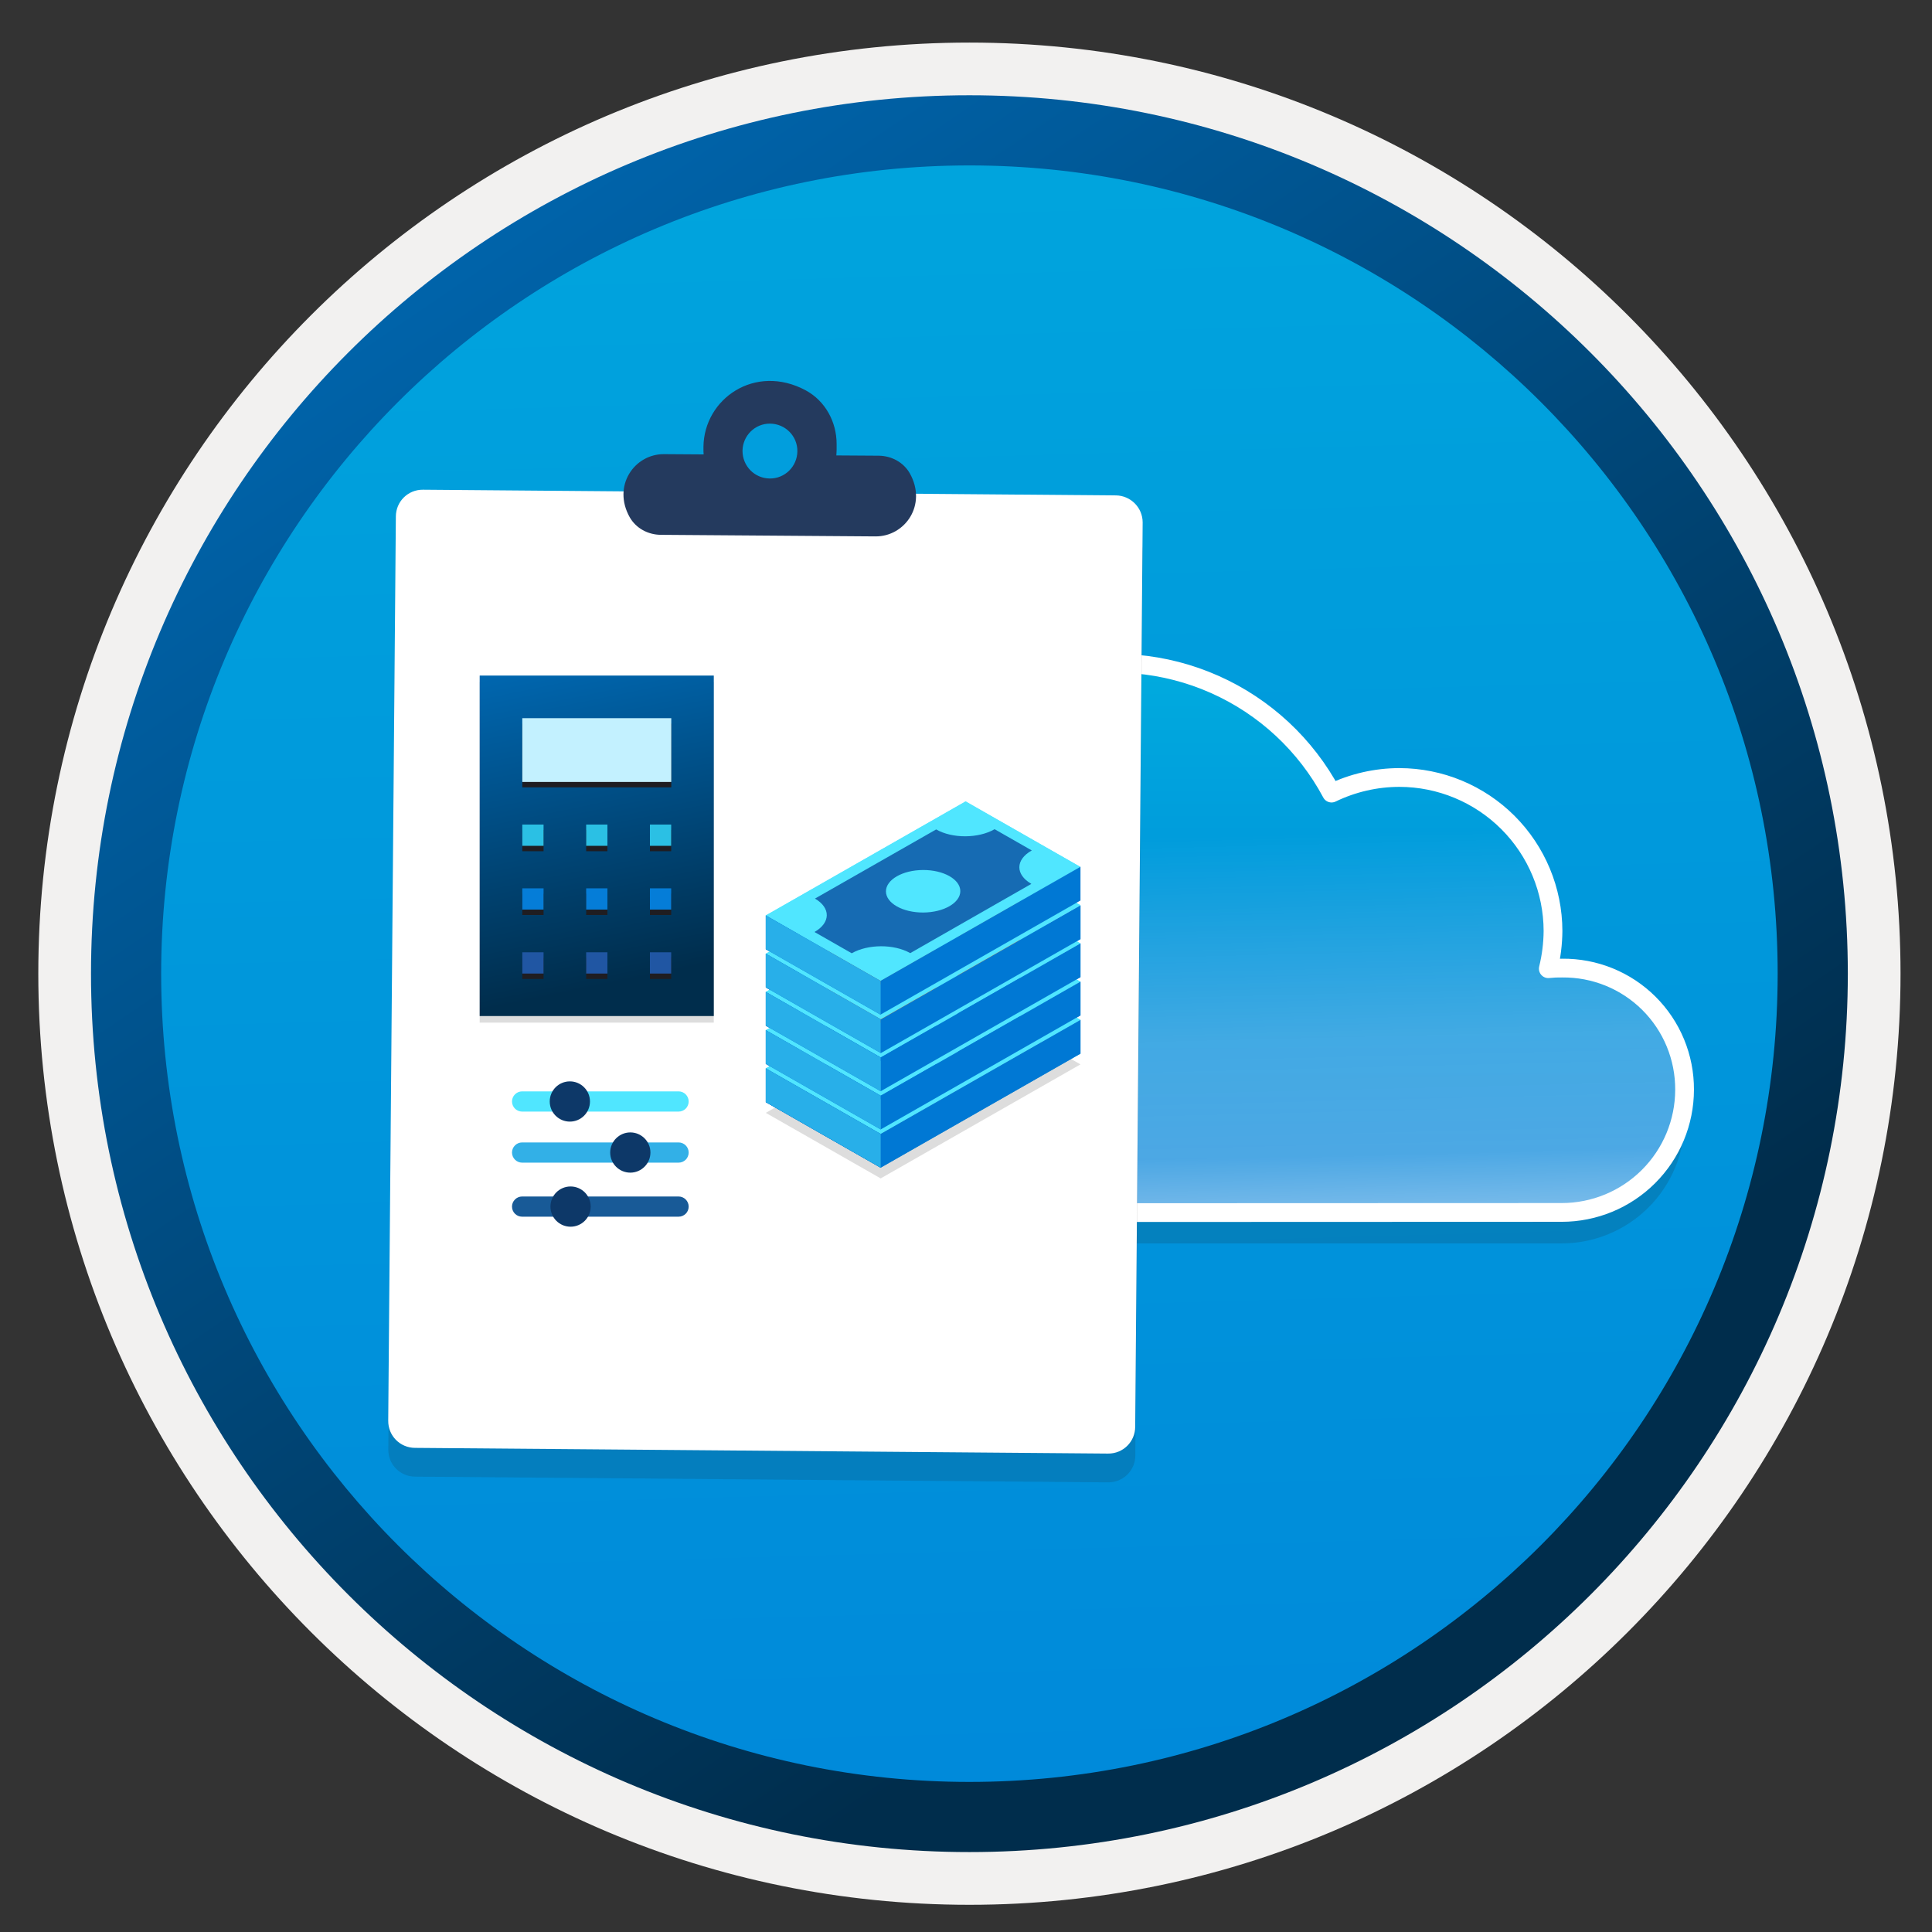 <svg width="103" height="103" viewBox="0 0 103 103" fill="none" xmlns="http://www.w3.org/2000/svg">
<rect x="0" y="0" width="103" height="103" fill="#333333" stroke="none"/>
<path d="M51.682 98.719C25.832 98.719 4.872 77.769 4.872 51.909C4.872 26.049 25.832 5.099 51.682 5.099C77.532 5.099 98.492 26.059 98.492 51.909C98.492 77.759 77.532 98.719 51.682 98.719Z" fill="url(#paint0_linear_515_4172)"/>
<path fill-rule="evenodd" clip-rule="evenodd" d="M97.582 51.91C97.582 77.26 77.031 97.809 51.681 97.809C26.331 97.809 5.782 77.26 5.782 51.91C5.782 26.559 26.331 6.01 51.681 6.01C77.031 6.01 97.582 26.559 97.582 51.91ZM51.681 2.27C79.102 2.27 101.322 24.489 101.322 51.91C101.322 79.329 79.091 101.55 51.681 101.55C24.262 101.55 2.042 79.32 2.042 51.91C2.042 24.489 24.262 2.27 51.681 2.27Z" fill="#F2F1F0"/>
<path fill-rule="evenodd" clip-rule="evenodd" d="M94.772 51.909C94.772 75.709 75.482 94.999 51.682 94.999C27.882 94.999 8.592 75.709 8.592 51.909C8.592 28.109 27.882 8.819 51.682 8.819C75.482 8.819 94.772 28.109 94.772 51.909ZM51.682 5.079C77.542 5.079 98.512 26.049 98.512 51.909C98.512 77.769 77.542 98.739 51.682 98.739C25.822 98.739 4.852 77.769 4.852 51.909C4.852 26.049 25.812 5.079 51.682 5.079Z" fill="url(#paint1_linear_515_4172)"/>
<path opacity="0.15" d="M83.259 64.651H47.69C46.219 64.649 44.791 64.152 43.638 63.24C42.483 62.329 41.67 61.055 41.328 59.624C41.212 60.108 41.141 59.218 41.141 59.741C41.143 61.477 41.833 63.142 43.061 64.37C44.289 65.597 45.953 66.288 47.69 66.29H83.259C84.996 66.288 86.661 65.597 87.889 64.37C89.116 63.142 89.807 61.477 89.808 59.741C89.808 59.218 89.737 60.115 89.621 59.624C89.279 61.055 88.466 62.329 87.311 63.24C86.157 64.152 84.73 64.649 83.259 64.651V64.651Z" fill="#1F1D20"/>
<path d="M47.69 64.651C46.037 64.653 44.445 64.028 43.235 62.902C42.025 61.776 41.287 60.233 41.17 58.584C41.053 56.935 41.566 55.303 42.604 54.018C43.643 52.732 45.131 51.888 46.767 51.657C46.502 50.602 46.365 49.518 46.361 48.431C46.364 45.514 47.341 42.683 49.138 40.385C50.934 38.088 53.446 36.456 56.276 35.749C59.105 35.043 62.09 35.302 64.755 36.486C67.421 37.669 69.615 39.709 70.988 42.282C72.117 41.736 73.354 41.451 74.607 41.45C76.777 41.453 78.856 42.316 80.391 43.849C81.925 45.383 82.79 47.462 82.795 49.631C82.79 50.309 82.706 50.985 82.544 51.644C82.79 51.617 83.038 51.606 83.285 51.611C84.141 51.602 84.991 51.763 85.784 52.085C86.577 52.407 87.298 52.884 87.905 53.487C88.512 54.091 88.994 54.809 89.32 55.6C89.647 56.392 89.813 57.24 89.809 58.096C89.807 59.831 89.116 61.496 87.888 62.722C86.66 63.949 84.995 64.638 83.26 64.638L47.69 64.651Z" fill="url(#paint2_linear_515_4172)"/>
<path opacity="0.6" d="M47.69 64.651C46.037 64.653 44.445 64.028 43.235 62.902C42.025 61.776 41.287 60.233 41.17 58.584C41.053 56.935 41.566 55.303 42.604 54.018C43.643 52.732 45.131 51.888 46.767 51.657C46.502 50.602 46.365 49.518 46.361 48.431C46.364 45.514 47.341 42.683 49.138 40.385C50.934 38.088 53.446 36.456 56.276 35.749C59.105 35.043 62.09 35.302 64.755 36.486C67.421 37.669 69.615 39.709 70.988 42.282C72.117 41.736 73.354 41.451 74.607 41.45C76.777 41.453 78.856 42.316 80.391 43.849C81.925 45.383 82.79 47.462 82.795 49.631C82.79 50.309 82.706 50.985 82.544 51.644C82.79 51.617 83.038 51.606 83.285 51.611C84.141 51.602 84.991 51.763 85.784 52.085C86.577 52.407 87.298 52.884 87.905 53.487C88.512 54.091 88.994 54.809 89.32 55.6C89.647 56.392 89.813 57.24 89.809 58.096C89.807 59.831 89.116 61.496 87.888 62.722C86.66 63.949 84.995 64.638 83.26 64.638L47.69 64.651Z" fill="url(#paint3_linear_515_4172)"/>
<path d="M47.69 64.651C46.037 64.653 44.445 64.028 43.235 62.902C42.025 61.776 41.287 60.233 41.17 58.584C41.053 56.935 41.566 55.303 42.604 54.018C43.643 52.732 45.131 51.888 46.767 51.657C46.502 50.602 46.365 49.518 46.361 48.431C46.364 45.514 47.341 42.683 49.138 40.385C50.934 38.088 53.446 36.456 56.276 35.749C59.105 35.043 62.09 35.302 64.755 36.486C67.421 37.669 69.615 39.709 70.988 42.282C72.117 41.736 73.354 41.451 74.607 41.45C76.777 41.453 78.856 42.316 80.391 43.849C81.925 45.383 82.79 47.462 82.795 49.631C82.79 50.309 82.706 50.985 82.544 51.644C82.79 51.617 83.038 51.606 83.285 51.611C84.141 51.602 84.991 51.763 85.784 52.085C86.577 52.407 87.298 52.884 87.905 53.487C88.512 54.091 88.994 54.809 89.32 55.6C89.647 56.392 89.813 57.24 89.809 58.096C89.807 59.831 89.116 61.496 87.888 62.722C86.66 63.949 84.995 64.638 83.26 64.638L47.69 64.651Z" stroke="white" stroke-miterlimit="10" stroke-linejoin="round"/>
<path opacity="0.25" d="M46.464 49.979C46.404 50.476 46.369 50.975 46.361 51.476C46.361 51.56 46.361 51.644 46.361 51.727C46.491 51.697 46.622 51.673 46.754 51.656C46.62 51.104 46.524 50.544 46.464 49.979Z" fill="url(#paint4_linear_515_4172)"/>
<path opacity="0.15" d="M59.487 27.935L22.549 27.631C21.746 27.621 21.099 28.263 21.099 29.067L20.702 77.273C20.692 78.077 21.334 78.723 22.138 78.723L59.075 79.027C59.879 79.037 60.526 78.395 60.526 77.592L60.922 29.385C60.913 28.596 60.271 27.945 59.487 27.935Z" fill="#1F1D20"/>
<path d="M59.492 26.411L22.554 26.108C21.751 26.098 21.104 26.74 21.104 27.543L20.697 75.74C20.688 76.543 21.329 77.19 22.133 77.19L59.07 77.494C59.874 77.504 60.521 76.862 60.521 76.058L60.918 27.852C60.918 27.068 60.285 26.421 59.492 26.411Z" fill="white"/>
<path fill-rule="evenodd" clip-rule="evenodd" d="M42.956 20.811C43.999 21.375 44.607 22.497 44.602 23.678V23.967C44.602 24.074 44.592 24.168 44.587 24.28L46.856 24.295C47.532 24.305 48.164 24.643 48.502 25.231C49.448 26.911 48.247 28.611 46.67 28.597L35.22 28.513C34.544 28.504 33.911 28.166 33.573 27.578C32.628 25.897 33.828 24.197 35.406 24.212L37.513 24.226C37.503 24.123 37.503 24.025 37.503 23.913V23.82C37.532 21.257 40.256 19.361 42.956 20.811Z" fill="#243A5E"/>
<path d="M41.035 25.51C41.844 25.52 42.5 24.868 42.51 24.06C42.52 23.251 41.868 22.595 41.06 22.585C40.251 22.575 39.595 23.227 39.585 24.035C39.585 24.843 40.222 25.5 41.035 25.51Z" fill="#019EDD"/>
<path opacity="0.15" d="M38.054 36.366H25.573V54.519H38.054V36.366Z" fill="#1F1D20"/>
<path d="M38.054 36.016H25.573V54.168H38.054V36.016Z" fill="url(#paint5_linear_515_4172)"/>
<path d="M35.783 38.576H27.845V41.976H35.788V38.576H35.783Z" fill="#1F1D21"/>
<path d="M28.979 44.247H27.845V45.381H28.979V44.247Z" fill="#1F1D21"/>
<path d="M28.979 47.647H27.845V48.78H28.979V47.647Z" fill="#1F1D21"/>
<path d="M28.979 51.057H27.845V52.191H28.979V51.057Z" fill="#1F1D21"/>
<path d="M32.383 44.247H31.25V45.381H32.383V44.247Z" fill="#1F1D21"/>
<path d="M32.383 47.647H31.25V48.78H32.383V47.647Z" fill="#1F1D21"/>
<path d="M32.383 51.057H31.25V52.191H32.383V51.057Z" fill="#1F1D21"/>
<path d="M35.783 44.247H34.649V45.381H35.783V44.247Z" fill="#1F1D21"/>
<path d="M35.783 47.647H34.649V48.78H35.783V47.647Z" fill="#1F1D21"/>
<path d="M35.783 51.057H34.649V52.191H35.783V51.057Z" fill="#1F1D21"/>
<path d="M35.783 38.288H27.845V41.688H35.788V38.288H35.783Z" fill="#C3F1FF"/>
<path d="M28.979 43.959H27.845V45.093H28.979V43.959Z" fill="#2BC0E4"/>
<path d="M28.979 47.359H27.845V48.493H28.979V47.359Z" fill="#057DD8"/>
<path d="M28.979 50.769H27.845V51.903H28.979V50.769Z" fill="#2056A3"/>
<path d="M32.383 43.959H31.25V45.093H32.383V43.959Z" fill="#2BC0E4"/>
<path d="M32.383 47.359H31.25V48.493H32.383V47.359Z" fill="#057DD8"/>
<path d="M32.383 50.769H31.25V51.903H32.383V50.769Z" fill="#2056A3"/>
<path d="M35.783 43.959H34.649V45.093H35.783V43.959Z" fill="#2BC0E4"/>
<path d="M35.783 47.359H34.649V48.493H35.783V47.359Z" fill="#057DD8"/>
<path d="M35.783 50.769H34.649V51.903H35.783V50.769Z" fill="#2056A3"/>
<path d="M57.603 54.375L51.48 50.88L40.827 56.959L46.951 60.454L57.603 54.375Z" fill="#50E6FF"/>
<path d="M43.422 57.841L45.405 58.974H45.411C46.272 58.482 47.666 58.476 48.527 58.968L54.984 55.275C54.129 54.783 54.129 53.992 54.996 53.5C55.002 53.5 55.002 53.494 55.008 53.494L53.026 52.361C53.02 52.361 53.02 52.367 53.014 52.367C52.153 52.859 50.764 52.865 49.91 52.373L43.447 56.06C44.295 56.552 44.289 57.349 43.422 57.841Z" fill="#0078D4"/>
<path d="M47.232 55.679C47.228 55.053 48.113 54.541 49.208 54.535C50.303 54.529 51.194 55.032 51.197 55.658C51.2 56.283 50.316 56.795 49.221 56.801C48.126 56.807 47.235 56.305 47.232 55.679Z" fill="#50E6FF"/>
<path d="M46.951 60.454V62.252L57.603 56.173V54.375L46.951 60.454Z" fill="#28AFE9"/>
<path d="M40.827 56.959V58.758L46.951 62.253V60.454L40.827 56.959Z" fill="#0078D4"/>
<path d="M40.827 56.959V58.758L46.951 62.253V60.454L40.827 56.959Z" fill="#0078D4"/>
<path d="M57.603 52.338L51.48 48.843L40.827 54.922L46.951 58.417L57.603 52.338Z" fill="#50E6FF"/>
<path d="M43.422 55.802L45.405 56.935H45.411C46.272 56.444 47.666 56.438 48.527 56.929L54.984 53.236C54.129 52.745 54.129 51.953 54.996 51.462C55.002 51.462 55.002 51.456 55.008 51.456L53.026 50.322C53.02 50.322 53.02 50.328 53.014 50.328C52.153 50.82 50.764 50.826 49.91 50.334L43.447 54.022C44.295 54.513 44.289 55.311 43.422 55.802Z" fill="#0078D4"/>
<path d="M47.232 53.641C47.228 53.015 48.113 52.503 49.208 52.497C50.303 52.492 51.194 52.994 51.197 53.62C51.2 54.246 50.316 54.758 49.221 54.764C48.126 54.769 47.235 54.267 47.232 53.641Z" fill="#50E6FF"/>
<path d="M46.951 58.416V60.214L57.603 54.135V52.336L46.951 58.416Z" fill="#28AFE9"/>
<path d="M40.827 54.92V56.718L46.951 60.214V58.415L40.827 54.92Z" fill="#0078D4"/>
<path d="M40.827 54.92V56.718L46.951 60.214V58.415L40.827 54.92Z" fill="#0078D4"/>
<path d="M57.603 50.297L51.48 46.802L40.827 52.881L46.951 56.377L57.603 50.297Z" fill="#50E6FF"/>
<path d="M43.422 53.763L45.405 54.896H45.411C46.272 54.405 47.666 54.399 48.527 54.89L54.984 51.197C54.129 50.706 54.129 49.914 54.996 49.422C55.002 49.422 55.002 49.416 55.008 49.416L53.026 48.283C53.02 48.283 53.02 48.289 53.014 48.289C52.153 48.781 50.764 48.787 49.91 48.295L43.447 51.983C44.295 52.474 44.289 53.272 43.422 53.763Z" fill="#E69F4E"/>
<path d="M47.232 51.603C47.228 50.977 48.113 50.465 49.208 50.459C50.303 50.453 51.194 50.956 51.197 51.582C51.2 52.208 50.316 52.72 49.221 52.725C48.126 52.731 47.235 52.229 47.232 51.603Z" fill="#50E6FF"/>
<path d="M46.951 56.377V58.176L57.603 52.096V50.298L46.951 56.377Z" fill="#28AFE9"/>
<path d="M40.827 52.882V54.68L46.951 58.175V56.377L40.827 52.882Z" fill="#0078D4"/>
<path d="M40.827 52.882V54.68L46.951 58.175V56.377L40.827 52.882Z" fill="#0078D4"/>
<path d="M57.603 48.26L51.48 44.764L40.827 50.844L46.951 54.339L57.603 48.26Z" fill="#50E6FF"/>
<path d="M43.422 51.724L45.405 52.858H45.411C46.272 52.366 47.666 52.36 48.527 52.852L54.984 49.159C54.129 48.667 54.129 47.876 54.996 47.384C55.002 47.384 55.002 47.378 55.008 47.378L53.026 46.245C53.02 46.245 53.02 46.251 53.014 46.251C52.153 46.742 50.764 46.748 49.91 46.257L43.447 49.944C44.295 50.436 44.289 51.233 43.422 51.724Z" fill="#E69F4E"/>
<path d="M47.232 49.565C47.228 48.939 48.113 48.427 49.208 48.421C50.303 48.415 51.194 48.918 51.197 49.543C51.2 50.169 50.316 50.681 49.221 50.687C48.126 50.693 47.235 50.191 47.232 49.565Z" fill="#50E6FF"/>
<path d="M40.827 50.844V52.642L46.951 56.138V54.339L40.827 50.844Z" fill="#0078D4"/>
<path d="M40.827 50.844V52.642L46.951 56.138V54.339L40.827 50.844Z" fill="#0078D4"/>
<path d="M57.603 46.221L51.48 42.726L40.827 48.805L46.951 52.3L57.603 46.221Z" fill="#50E6FF"/>
<path d="M43.422 49.687L45.405 50.82H45.411C46.272 50.328 47.666 50.322 48.527 50.814L54.984 47.121C54.129 46.629 54.129 45.838 54.996 45.346C55.002 45.346 55.002 45.34 55.008 45.34L53.026 44.207C53.02 44.207 53.02 44.213 53.014 44.213C52.153 44.705 50.764 44.711 49.91 44.219L43.447 47.906C44.295 48.398 44.289 49.195 43.422 49.687Z" fill="#166BB3"/>
<path d="M47.232 47.526C47.228 46.9 48.113 46.388 49.208 46.382C50.303 46.377 51.194 46.879 51.197 47.505C51.2 48.131 50.316 48.643 49.221 48.649C48.126 48.654 47.235 48.152 47.232 47.526Z" fill="#50E6FF"/>
<path d="M46.951 54.35V56.148L57.603 50.069V48.271L46.951 54.35Z" fill="#28AFE9"/>
<path d="M40.827 48.805V50.604L46.951 54.099V52.3L40.827 48.805Z" fill="#0078D4"/>
<path d="M40.827 48.805V50.604L46.951 54.099V52.3L40.827 48.805Z" fill="#0078D4"/>
<path opacity="0.15" d="M57.603 56.745L51.48 53.25L40.827 59.329L46.951 62.824L57.603 56.745Z" fill="#1F1D20"/>
<path d="M57.603 54.375L51.48 50.88L40.827 56.959L46.951 60.454L57.603 54.375Z" fill="#50E6FF"/>
<path d="M43.422 57.841L45.405 58.974H45.411C46.272 58.482 47.666 58.476 48.527 58.968L54.984 55.275C54.129 54.783 54.129 53.992 54.996 53.5C55.002 53.5 55.002 53.494 55.008 53.494L53.026 52.361C53.02 52.361 53.02 52.367 53.014 52.367C52.153 52.859 50.764 52.865 49.91 52.373L43.447 56.06C44.295 56.552 44.289 57.349 43.422 57.841Z" fill="#0078D4"/>
<path d="M47.232 55.679C47.228 55.053 48.113 54.541 49.208 54.535C50.303 54.529 51.194 55.032 51.197 55.658C51.2 56.283 50.316 56.795 49.221 56.801C48.126 56.807 47.235 56.305 47.232 55.679Z" fill="#50E6FF"/>
<path d="M46.951 60.454V62.252L57.603 56.173V54.375L46.951 60.454Z" fill="#0078D4"/>
<path d="M40.827 56.959V58.758L46.951 62.253V60.454L40.827 56.959Z" fill="#0078D4"/>
<path d="M40.827 56.959V58.758L46.951 62.253V60.454L40.827 56.959Z" fill="#28AFE9"/>
<path d="M57.603 52.338L51.48 48.843L40.827 54.922L46.951 58.417L57.603 52.338Z" fill="#50E6FF"/>
<path d="M43.422 55.802L45.405 56.935H45.411C46.272 56.444 47.666 56.438 48.527 56.929L54.984 53.236C54.129 52.745 54.129 51.953 54.996 51.462C55.002 51.462 55.002 51.456 55.008 51.456L53.026 50.322C53.02 50.322 53.02 50.328 53.014 50.328C52.153 50.82 50.764 50.826 49.91 50.334L43.447 54.022C44.295 54.513 44.289 55.311 43.422 55.802Z" fill="#0078D4"/>
<path d="M47.232 53.641C47.228 53.015 48.113 52.503 49.208 52.497C50.303 52.492 51.194 52.994 51.197 53.62C51.2 54.246 50.316 54.758 49.221 54.764C48.126 54.769 47.235 54.267 47.232 53.641Z" fill="#50E6FF"/>
<path d="M46.951 58.416V60.214L57.603 54.135V52.336L46.951 58.416Z" fill="#0078D4"/>
<path d="M40.827 54.92V56.718L46.951 60.214V58.415L40.827 54.92Z" fill="#0078D4"/>
<path d="M40.827 54.92V56.718L46.951 60.214V58.415L40.827 54.92Z" fill="#28AFE9"/>
<path d="M57.603 50.297L51.48 46.802L40.827 52.881L46.951 56.377L57.603 50.297Z" fill="#50E6FF"/>
<path d="M43.422 53.763L45.405 54.896H45.411C46.272 54.405 47.666 54.399 48.527 54.89L54.984 51.197C54.129 50.706 54.129 49.914 54.996 49.422C55.002 49.422 55.002 49.416 55.008 49.416L53.026 48.283C53.02 48.283 53.02 48.289 53.014 48.289C52.153 48.781 50.764 48.787 49.91 48.295L43.447 51.983C44.295 52.474 44.289 53.272 43.422 53.763Z" fill="#E69F4E"/>
<path d="M47.232 51.603C47.228 50.977 48.113 50.465 49.208 50.459C50.303 50.453 51.194 50.956 51.197 51.582C51.2 52.208 50.316 52.72 49.221 52.725C48.126 52.731 47.235 52.229 47.232 51.603Z" fill="#50E6FF"/>
<path d="M46.951 56.377V58.176L57.603 52.096V50.298L46.951 56.377Z" fill="#0078D4"/>
<path d="M40.827 52.882V54.68L46.951 58.175V56.377L40.827 52.882Z" fill="#0078D4"/>
<path d="M40.827 52.882V54.68L46.951 58.175V56.377L40.827 52.882Z" fill="#28AFE9"/>
<path d="M57.603 48.26L51.48 44.764L40.827 50.844L46.951 54.339L57.603 48.26Z" fill="#50E6FF"/>
<path d="M43.422 51.724L45.405 52.858H45.411C46.272 52.366 47.666 52.36 48.527 52.852L54.984 49.159C54.129 48.667 54.129 47.876 54.996 47.384C55.002 47.384 55.002 47.378 55.008 47.378L53.026 46.245C53.02 46.245 53.02 46.251 53.014 46.251C52.153 46.742 50.764 46.748 49.91 46.257L43.447 49.944C44.295 50.436 44.289 51.233 43.422 51.724Z" fill="#E69F4E"/>
<path d="M47.232 49.565C47.228 48.939 48.113 48.427 49.208 48.421C50.303 48.415 51.194 48.918 51.197 49.543C51.2 50.169 50.316 50.681 49.221 50.687C48.126 50.693 47.235 50.191 47.232 49.565Z" fill="#50E6FF"/>
<path d="M40.827 50.844V52.642L46.951 56.138V54.339L40.827 50.844Z" fill="#0078D4"/>
<path d="M40.827 50.844V52.642L46.951 56.138V54.339L40.827 50.844Z" fill="#28AFE9"/>
<path d="M57.603 46.221L51.48 42.726L40.827 48.805L46.951 52.3L57.603 46.221Z" fill="#50E6FF"/>
<path d="M43.422 49.687L45.405 50.82H45.411C46.272 50.328 47.666 50.322 48.527 50.814L54.984 47.121C54.129 46.629 54.129 45.838 54.996 45.346C55.002 45.346 55.002 45.34 55.008 45.34L53.026 44.207C53.02 44.207 53.02 44.213 53.014 44.213C52.153 44.705 50.764 44.711 49.91 44.219L43.447 47.906C44.295 48.398 44.289 49.195 43.422 49.687Z" fill="#166BB3"/>
<path d="M47.232 47.526C47.228 46.9 48.113 46.388 49.208 46.382C50.303 46.377 51.194 46.879 51.197 47.505C51.2 48.131 50.316 48.643 49.221 48.649C48.126 48.654 47.235 48.152 47.232 47.526Z" fill="#50E6FF"/>
<path d="M46.951 54.35V56.148L57.603 50.069V48.271L46.951 54.35Z" fill="#0078D4"/>
<path d="M40.827 48.805V50.604L46.951 54.099V52.3L40.827 48.805Z" fill="#0078D4"/>
<path d="M40.827 48.805V50.604L46.951 54.099V52.3L40.827 48.805Z" fill="#28AFE9"/>
<path d="M46.951 52.288V54.087L57.603 48.008V46.209L46.951 52.288Z" fill="#0078D4"/>
<path d="M36.715 58.723C36.715 58.43 36.475 58.184 36.176 58.184H27.835C27.542 58.184 27.296 58.425 27.296 58.723C27.296 59.017 27.537 59.262 27.835 59.262H36.176C36.475 59.262 36.715 59.022 36.715 58.723Z" fill="#50E6FF"/>
<path d="M29.308 58.723C29.308 59.316 29.788 59.796 30.381 59.796C30.973 59.796 31.453 59.316 31.453 58.723C31.453 58.131 30.973 57.651 30.381 57.651C29.788 57.651 29.308 58.131 29.308 58.723Z" fill="#0D3868"/>
<path d="M36.715 61.445C36.715 61.151 36.475 60.906 36.176 60.906H27.835C27.542 60.906 27.296 61.146 27.296 61.445C27.296 61.738 27.537 61.984 27.835 61.984H36.176C36.475 61.984 36.715 61.744 36.715 61.445Z" fill="#32B0E7"/>
<path d="M32.531 61.445C32.531 62.037 33.011 62.517 33.604 62.517C34.191 62.517 34.676 62.037 34.676 61.445C34.676 60.853 34.196 60.372 33.604 60.372C33.017 60.372 32.531 60.853 32.531 61.445Z" fill="#0D3868"/>
<path d="M36.715 64.327C36.715 64.033 36.475 63.788 36.176 63.788H27.835C27.542 63.788 27.296 64.028 27.296 64.327C27.296 64.625 27.537 64.865 27.835 64.865H36.176C36.475 64.865 36.715 64.625 36.715 64.327Z" fill="#185A97"/>
<path d="M29.346 64.326C29.346 64.919 29.826 65.399 30.418 65.399C31.011 65.399 31.491 64.919 31.491 64.326C31.491 63.734 31.011 63.254 30.418 63.254C29.826 63.254 29.346 63.734 29.346 64.326Z" fill="#0D3868"/>
<defs>
<linearGradient id="paint0_linear_515_4172" x1="49.908" y1="-12.88" x2="53.89" y2="132.89" gradientUnits="userSpaceOnUse">
<stop stop-color="#00ABDE"/>
<stop offset="1" stop-color="#007ED8"/>
</linearGradient>
<linearGradient id="paint1_linear_515_4172" x1="3.112" y1="-19.713" x2="98.639" y2="121.168" gradientUnits="userSpaceOnUse">
<stop stop-color="#007ED8"/>
<stop offset="0.707" stop-color="#002D4C"/>
</linearGradient>
<linearGradient id="paint2_linear_515_4172" x1="65.481" y1="35.36" x2="65.481" y2="64.651" gradientUnits="userSpaceOnUse">
<stop stop-color="#00ABDE"/>
<stop offset="1" stop-color="#007ED8"/>
</linearGradient>
<linearGradient id="paint3_linear_515_4172" x1="64.407" y1="14.854" x2="65.691" y2="66.961" gradientUnits="userSpaceOnUse">
<stop offset="0.57" stop-color="white" stop-opacity="0"/>
<stop offset="0.78" stop-color="white" stop-opacity="0.43"/>
<stop offset="0.9" stop-color="white" stop-opacity="0.5"/>
<stop offset="1" stop-color="white"/>
</linearGradient>
<linearGradient id="paint4_linear_515_4172" x1="3434.53" y1="9789.45" x2="3449.83" y2="9649.83" gradientUnits="userSpaceOnUse">
<stop offset="0.57" stop-color="white" stop-opacity="0"/>
<stop offset="0.78" stop-color="white" stop-opacity="0.43"/>
<stop offset="0.9" stop-color="white" stop-opacity="0.5"/>
<stop offset="1" stop-color="white"/>
</linearGradient>
<linearGradient id="paint5_linear_515_4172" x1="16.987" y1="30.541" x2="22.581" y2="57.712" gradientUnits="userSpaceOnUse">
<stop stop-color="#007ED8"/>
<stop offset="0.887" stop-color="#002D4C"/>
</linearGradient>
</defs>
</svg>
